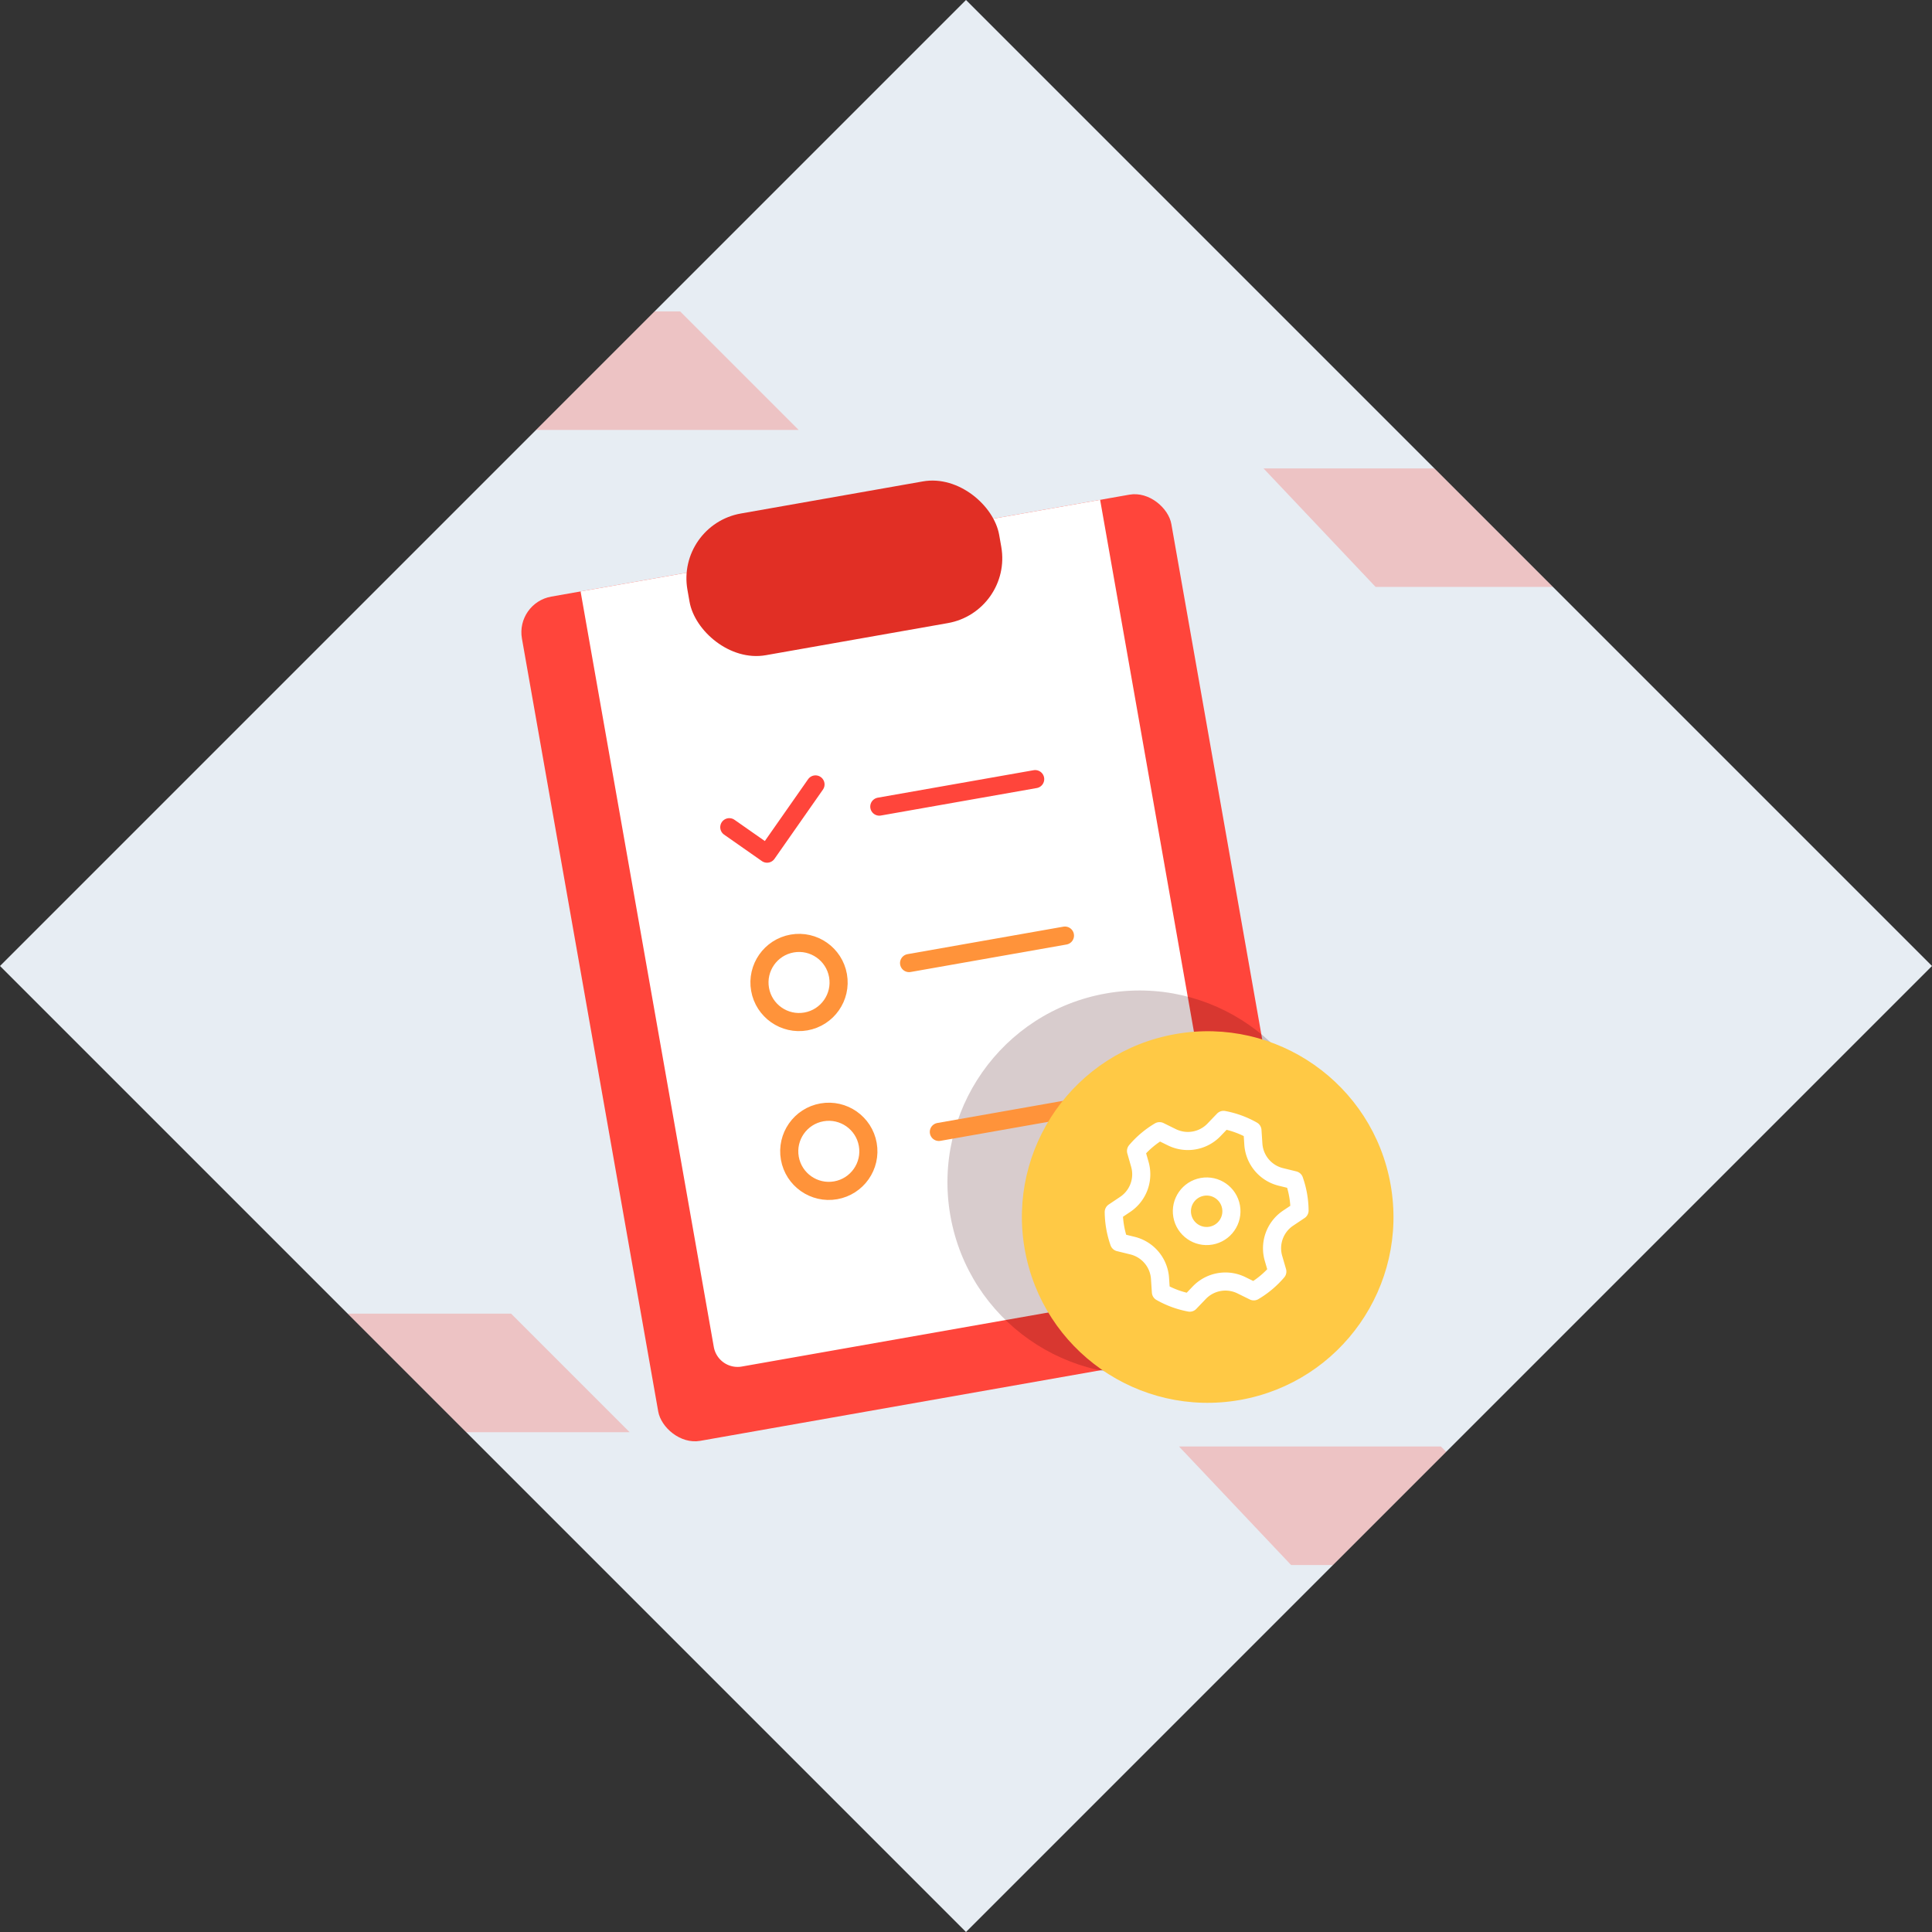<svg xmlns="http://www.w3.org/2000/svg" xmlns:xlink="http://www.w3.org/1999/xlink" width="160" height="160" viewBox="0 0 160 160">
  <rect x="0" y="0" width="160" height="160" fill="#333333" stroke="none"/>
  <defs>
    <clipPath id="clip-path">
      <path id="Rectangle" d="M80,0l80,80L80,160,0,80Z" fill="#e7edf3"/>
    </clipPath>
  </defs>
  <g id="create_manage_order" transform="translate(-263 -5073)">
    <g id="Edits" transform="translate(262.306 5072.291)">
      <g id="Rectangle-11" transform="translate(0.694 0.709)">
        <g id="Mask_Group_1" data-name="Mask Group 1" clip-path="url(#clip-path)">
          <path id="Rectangle-2" data-name="Rectangle" d="M80,0l80,80L80,160,0,80Z" fill="#e7edf3"/>
          <path id="Combined-Shape" d="M42.327,108.791l9.816,9.816H29.923l-9.283-9.816Z" transform="translate(0 0)" fill="#ff453b" fill-rule="evenodd" opacity="0.25"/>
          <path id="Combined-Shape-2" data-name="Combined-Shape" d="M56.327,25.791l9.816,9.816H43.923L34.64,25.791Z" transform="translate(0 0)" fill="#ff453b" fill-rule="evenodd" opacity="0.25"/>
          <path id="Combined-Shape-3" data-name="Combined-Shape" d="M126.327,38.791l9.816,9.816H113.923l-9.283-9.816Z" transform="translate(0 0)" fill="#ff453b" fill-rule="evenodd" opacity="0.25"/>
          <path id="Combined-Shape-4" data-name="Combined-Shape" d="M119.327,119.791l9.816,9.816H106.923l-9.283-9.816Z" transform="translate(0 0)" fill="#ff453b" fill-rule="evenodd" opacity="0.25"/>
        </g>
      </g>
    </g>
    <g id="Edits-2" data-name="Edits" transform="translate(282.634 5103.652)">
      <g id="Shipper---May-23---Desktop-Select" transform="translate(-1032 -2840)">
        <g id="Group-24" transform="translate(200 2551)">
          <g id="Group-41">
            <g id="Group-40" transform="translate(739.333 273)">
              <g id="Group-68" transform="translate(115.033 31.287) rotate(-10)">
                <g id="Group-67">
                  <g id="Group-107" transform="translate(0 4.051)">
                    <rect id="Rectangle-3" data-name="Rectangle" width="54.612" height="70.996" rx="3" fill="#ff453b"/>
                    <path id="Rectangle-4" data-name="Rectangle" d="M5.461,0h43.69V63.534a2,2,0,0,1-2,2H7.461a2,2,0,0,1-2-2Z" fill="#fff" fill-rule="evenodd"/>
                    <circle id="Oval" cx="15.895" cy="15.895" r="15.895" transform="translate(26.643 40.343)" fill="#3f0005" opacity="0.2"/>
                    <g id="Group-55">
                      <g id="Group-54" transform="translate(14.199 18.568)">
                        <g id="Group_198" data-name="Group 198">
                          <path id="Path-3" d="M12.531,3.277H25.638" fill="none" stroke="#ff453b" stroke-linecap="round" stroke-linejoin="round" stroke-width="1.5" fill-rule="evenodd"/>
                          <path id="Path-19" d="M0,2.8,2.7,5.5,7.646.55" fill="none" stroke="#ff453b" stroke-linecap="round" stroke-linejoin="round" stroke-width="1.5" fill-rule="evenodd"/>
                        </g>
                        <g id="Group_199" data-name="Group 199" transform="translate(0.178 13.189)">
                          <circle id="Oval-2" data-name="Oval" cx="3.277" cy="3.277" r="3.277" transform="translate(0 0)" stroke-width="1.5" stroke="#ff933a" stroke-linecap="round" stroke-linejoin="round" fill="none"/>
                          <path id="Path-3-2" data-name="Path-3" d="M12.531,3.277H25.638" fill="none" stroke="#ff933a" stroke-linecap="round" stroke-linejoin="round" stroke-width="1.5" fill-rule="evenodd"/>
                        </g>
                        <g id="Group_200" data-name="Group 200" transform="translate(0.178 27.388)">
                          <circle id="Oval-3" data-name="Oval" cx="3.277" cy="3.277" r="3.277" transform="translate(0 0)" stroke-width="1.5" stroke="#ff933a" stroke-linecap="round" stroke-linejoin="round" fill="none"/>
                          <path id="Path-3-3" data-name="Path-3" d="M12.531,3.277H25.638" fill="none" stroke="#ff933a" stroke-linecap="round" stroke-linejoin="round" stroke-width="1.5" fill-rule="evenodd"/>
                        </g>
                      </g>
                    </g>
                  </g>
                  <rect id="Rectangle-5" data-name="Rectangle" width="26.214" height="11.915" rx="5.455" transform="translate(14.199)" fill="#e12f25"/>
                </g>
                <circle id="Oval-4" data-name="Oval" cx="15.385" cy="15.385" r="15.385" transform="translate(32.224 48.706)" fill="#ffc945"/>
                <g id="Group-76" transform="translate(39.916 56.398)">
                  <path id="Combined-Shape-5" data-name="Combined-Shape" d="M5,14.417A7.684,7.684,0,0,1,2.8,13.141l.123-1.13A3,3,0,0,0,1.146,8.942L.105,8.483a7.781,7.781,0,0,1,0-2.548l1.041-.459A3,3,0,0,0,2.918,2.406L2.8,1.276A7.684,7.684,0,0,1,5,0L5.92.673a3,3,0,0,0,3.544,0L10.383,0a7.684,7.684,0,0,1,2.206,1.276l-.123,1.13a3,3,0,0,0,1.772,3.069l1.041.459a7.781,7.781,0,0,1,0,2.548l-1.041.459a3,3,0,0,0-1.772,3.069l.123,1.13a7.684,7.684,0,0,1-2.206,1.276l-.919-.673a3,3,0,0,0-3.544,0Z" fill="none" stroke="#fff" stroke-linecap="round" stroke-linejoin="round" stroke-width="1.5" fill-rule="evenodd"/>
                  <circle id="Oval-5" data-name="Oval" cx="2.051" cy="2.051" r="2.051" transform="translate(5.641 5.157)" stroke-width="1.5" stroke="#fff" stroke-linecap="round" stroke-linejoin="round" fill="none"/>
                </g>
              </g>
            </g>
          </g>
        </g>
      </g>
    </g>
  </g>
</svg>
